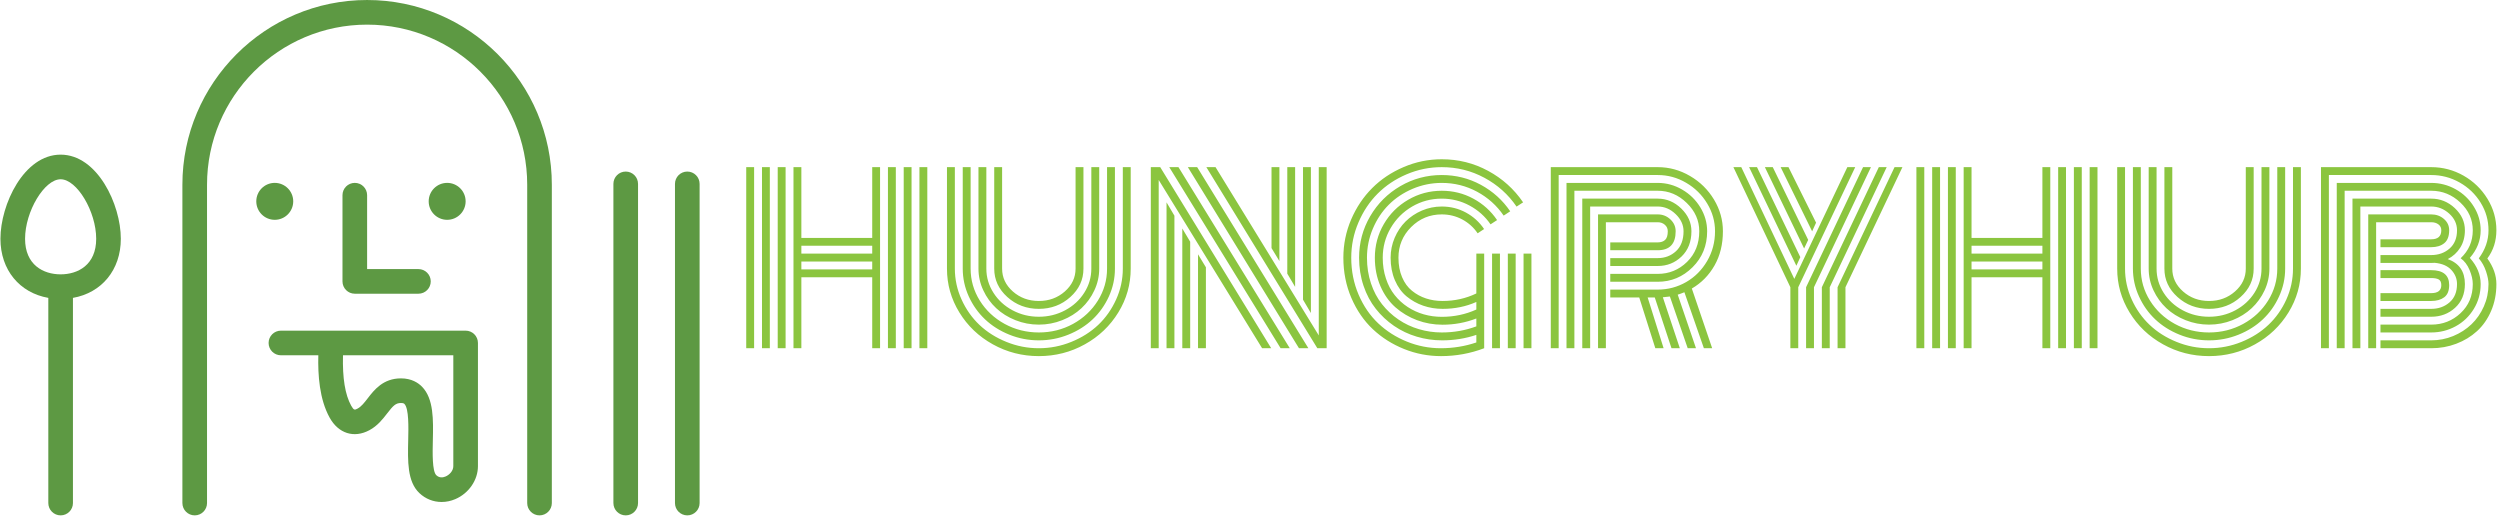 <svg xmlns="http://www.w3.org/2000/svg" version="1.1" xmlns:xlink="http://www.w3.org/1999/xlink" xmlns:svgjs="http://svgjs.dev/svgjs" width="1000" height="207" viewBox="0 0 1000 207"><g transform="matrix(1,0,0,1,-0.606,-0.427)"><svg viewBox="0 0 396 82" data-background-color="#ffffff" preserveAspectRatio="xMidYMid meet" height="207" width="1000" xmlns="http://www.w3.org/2000/svg" xmlns:xlink="http://www.w3.org/1999/xlink"><g id="tight-bounds" transform="matrix(1,0,0,1,0.24,0.17)"><svg viewBox="0 0 395.52 81.661" height="81.661" width="395.52"><g><svg viewBox="0 0 564.001 116.447" height="81.661" width="395.52"><g transform="matrix(1,0,0,1,168.481,35.984)"><svg viewBox="0 0 395.52 44.479" height="44.479" width="395.52"><g id="textblocktransform"><svg viewBox="0 0 395.52 44.479" height="44.479" width="395.52" id="textblock"><g><svg viewBox="0 0 395.52 44.479" height="44.479" width="395.52"><g transform="matrix(1,0,0,1,0,0)"><svg width="395.52" viewBox="2.27 -42.19 390.75 43.95" height="44.479" data-palette-color="#8bc53f"><path d="M40.94 0L40.94-40.43 42.7-40.43 42.7 0 40.94 0ZM2.27 0L2.27-40.43 4.03-40.43 4.03 0 2.27 0ZM37.43 0L37.43-40.43 39.18-40.43 39.18 0 37.43 0ZM33.91 0L33.91-40.43 35.67-40.43 35.67 0 33.91 0ZM30.4-24.63L30.4-40.43 32.15-40.43 32.15 0 30.4 0 30.4-15.84 14.58-15.84 14.58 0 12.82 0 12.82-40.43 14.58-40.43 14.58-24.63 30.4-24.63ZM9.3 0L9.3-40.43 11.06-40.43 11.06 0 9.3 0ZM5.79 0L5.79-40.43 7.54-40.43 7.54 0 5.79 0ZM14.58-17.6L30.4-17.6 30.4-19.36 14.58-19.36 14.58-17.6ZM14.58-21.12L30.4-21.12 30.4-22.88 14.58-22.88 14.58-21.12ZM75.8-17.77L75.8-17.77 75.8-40.43 77.56-40.43 77.56-17.77Q77.56-14.06 74.63-11.43 71.7-8.79 67.6-8.79 63.5-8.79 60.57-11.43 57.64-14.06 57.64-17.77L57.64-17.77 57.64-40.43 59.4-40.43 59.4-17.77Q59.4-14.79 61.8-12.67 64.21-10.55 67.6-10.55 70.99-10.55 73.4-12.67 75.8-14.79 75.8-17.77ZM79.32-17.77L79.32-17.77 79.32-40.43 81.08-40.43 81.08-17.77Q81.08-15.23 80-12.93 78.93-10.62 77.12-8.94 75.31-7.25 72.82-6.26 70.33-5.27 67.6-5.27 64.87-5.27 62.38-6.26 59.89-7.25 58.08-8.94 56.27-10.62 55.2-12.93 54.12-15.23 54.12-17.77L54.12-17.77 54.12-40.43 55.88-40.43 55.88-17.77Q55.88-14.87 57.46-12.39 59.03-9.91 61.73-8.47 64.43-7.03 67.6-7.03 70.77-7.03 73.47-8.47 76.17-9.91 77.74-12.39 79.32-14.87 79.32-17.77ZM82.83-17.77L82.83-17.77 82.83-40.43 84.59-40.43 84.59-17.77Q84.59-14.53 83.24-11.56 81.88-8.59 79.61-6.45 77.34-4.3 74.19-3.03 71.04-1.76 67.6-1.76 64.16-1.76 61.01-3.03 57.86-4.3 55.59-6.45 53.32-8.59 51.96-11.56 50.61-14.53 50.61-17.77L50.61-17.77 50.61-40.43 52.37-40.43 52.37-17.77Q52.37-13.92 54.42-10.63 56.47-7.35 59.97-5.43 63.47-3.52 67.6-3.52 71.73-3.52 75.23-5.43 78.73-7.35 80.78-10.63 82.83-13.92 82.83-17.77ZM86.35-17.77L86.35-17.77 86.35-40.43 88.11-40.43 88.11-17.77Q88.11-12.5 85.35-8 82.59-3.49 77.87-0.87 73.14 1.76 67.6 1.76 62.06 1.76 57.33-0.87 52.61-3.49 49.85-8 47.09-12.5 47.09-17.77L47.09-17.77 47.09-40.43 48.85-40.43 48.85-17.77Q48.85-14.18 50.34-10.89 51.83-7.59 54.34-5.21 56.86-2.83 60.34-1.42 63.82 0 67.6 0 71.38 0 74.86-1.42 78.34-2.83 80.86-5.21 83.37-7.59 84.86-10.89 86.35-14.18 86.35-17.77ZM121.31-40.43L121.31-19.46 119.55-22.36 119.55-40.43 121.31-40.43ZM124.82-40.43L124.82-13.7 123.07-16.65 123.07-40.43 124.82-40.43ZM128.34-40.43L128.34-7.86 126.58-10.84 126.58-40.43 128.34-40.43ZM103.14 0L103.14-20.97 104.9-18.07 104.9 0 103.14 0ZM99.63 0L99.63-26.73 101.39-23.78 101.39 0 99.63 0ZM96.11 0L96.11-32.57 97.87-29.59 97.87 0 96.11 0ZM121.58 0L96.72-40.43 98.77-40.43 123.63 0 121.58 0ZM125.68 0L100.87-40.43 102.95-40.43 127.78 0 125.68 0ZM129.78 0L105-40.43 107.05-40.43 130.1-2.86 130.1-40.43 131.86-40.43 131.86 0Q131.86 0 129.78 0L129.78 0ZM117.45 0L94.36-37.57 94.36 0 92.6 0 92.6-40.43Q92.6-40.43 94.7-40.43L94.7-40.43 119.48 0 117.45 0ZM168.79 0L168.79-21.12 170.55-21.12 170.55 0 168.79 0ZM175.82 0L175.82-21.12 177.58-21.12 177.58 0 175.82 0ZM172.31 0L172.31-21.12 174.06-21.12 174.06 0 172.31 0ZM165.28-21.12L167.03-21.12 167.03 0Q162.39 1.76 157.41 1.76L157.41 1.76Q153.09 1.76 149.14 0.17 145.18-1.42 142.18-4.24 139.18-7.06 137.38-11.22 135.59-15.38 135.59-20.21L135.59-20.21Q135.59-24.68 137.33-28.75 139.08-32.81 142.02-35.75 144.96-38.7 149.03-40.44 153.09-42.19 157.56-42.19L157.56-42.19Q163.13-42.19 167.91-39.6 172.7-37.01 175.72-32.57L175.72-32.57 174.26-31.62Q171.48-35.69 167.07-38.06 162.66-40.43 157.56-40.43L157.56-40.43Q153.46-40.43 149.71-38.83 145.96-37.23 143.25-34.52 140.54-31.81 138.95-28.06 137.35-24.32 137.35-20.21L137.35-20.21Q137.35-15.8 138.99-11.96 140.64-8.13 143.39-5.54 146.14-2.95 149.77-1.48 153.41 0 157.34 0L157.34 0Q161.47 0 165.28-1.29L165.28-1.29 165.28-2.98Q161.64-1.76 157.63-1.76L157.63-1.76Q154.73-1.76 151.98-2.58 149.24-3.39 146.9-4.99 144.57-6.59 142.83-8.8 141.08-11.01 140.09-13.95 139.1-16.89 139.1-20.21L139.1-20.21Q139.1-25.22 141.58-29.47 144.06-33.72 148.31-36.19 152.56-38.67 157.56-38.67L157.56-38.67Q162.25-38.67 166.28-36.49 170.31-34.3 172.84-30.57L172.84-30.57 171.38-29.61Q169.08-32.98 165.43-34.95 161.78-36.91 157.56-36.91L157.56-36.91Q154.17-36.91 151.07-35.6 147.97-34.28 145.73-32.04 143.5-29.81 142.18-26.71 140.86-23.61 140.86-20.21L140.86-20.21Q140.86-17.16 141.75-14.49 142.64-11.82 144.22-9.83 145.79-7.84 147.89-6.41 149.99-4.98 152.47-4.25 154.95-3.52 157.56-3.52L157.56-3.52Q161.61-3.52 165.28-4.88L165.28-4.88 165.28-6.64Q161.66-5.25 157.73-5.25L157.73-5.25Q154.75-5.25 152.04-6.26 149.33-7.28 147.22-9.13 145.11-10.99 143.86-13.87 142.62-16.75 142.62-20.21L142.62-20.21Q142.62-24.27 144.62-27.71 146.62-31.15 150.07-33.15 153.51-35.16 157.56-35.16L157.56-35.16Q161.35-35.16 164.6-33.4 167.86-31.64 169.91-28.61L169.91-28.61 168.45-27.66Q166.64-30.3 163.77-31.85 160.91-33.4 157.56-33.4L157.56-33.4Q153.97-33.4 150.94-31.63 147.92-29.86 146.15-26.83 144.38-23.8 144.38-20.21L144.38-20.21Q144.38-17.72 145.09-15.58 145.79-13.43 147.04-11.87 148.28-10.3 149.96-9.2 151.63-8.11 153.56-7.56 155.49-7.01 157.56-7.01L157.56-7.01Q161.69-7.01 165.28-8.64L165.28-8.64 165.28-10.33Q161.81-8.79 157.78-8.79L157.78-8.79Q155.46-8.79 153.41-9.5 151.36-10.21 149.71-11.57 148.06-12.94 147.1-15.17 146.14-17.41 146.14-20.21L146.14-20.21Q146.14-22.53 147.04-24.65 147.94-26.76 149.48-28.3 151.02-29.83 153.13-30.74 155.24-31.64 157.56-31.64L157.56-31.64Q160.47-31.64 162.96-30.29 165.45-28.93 167.01-26.61L167.01-26.61 165.57-25.66Q164.25-27.61 162.14-28.75 160.03-29.88 157.56-29.88L157.56-29.88Q153.56-29.88 150.72-27.05 147.89-24.22 147.89-20.21L147.89-20.21Q147.89-17.75 148.7-15.86 149.5-13.96 150.91-12.83 152.31-11.69 154.03-11.12 155.75-10.55 157.73-10.55L157.73-10.55Q161.78-10.55 165.28-12.23L165.28-12.23 165.28-21.12ZM195.18-18.36L195.18-20.12 205.78-20.12Q208.19-20.12 209.87-21.68 211.54-23.24 211.54-26.12L211.54-26.12Q211.54-28.25 209.78-29.94 208.02-31.64 205.78-31.64L205.78-31.64 190.69-31.64 190.69 0 188.93 0 188.93-33.4 205.78-33.4Q208.75-33.4 211.03-31.19 213.3-28.98 213.3-26.12L213.3-26.12Q213.3-22.61 211.1-20.48 208.9-18.36 205.78-18.36L205.78-18.36 195.18-18.36ZM195.18-14.84L195.18-16.6 205.78-16.6Q209.58-16.6 212.32-19.27 215.05-21.95 215.05-26.12L215.05-26.12Q215.05-29.71 212.26-32.43 209.46-35.16 205.78-35.16L205.78-35.16 187.17-35.16 187.17 0 185.41 0 185.41-36.91 205.78-36.91Q208.68-36.91 211.23-35.42 213.78-33.94 215.3-31.43 216.81-28.93 216.81-26.12L216.81-26.12Q216.81-21.31 213.55-18.08 210.29-14.84 205.78-14.84L205.78-14.84 195.18-14.84ZM195.18-11.33L195.18-13.09 205.78-13.09Q209.19-13.09 212.12-14.77 215.05-16.46 216.81-19.47 218.57-22.49 218.57-26.12L218.57-26.12Q218.57-29.42 216.82-32.31 215.08-35.21 212.12-36.94 209.17-38.67 205.78-38.67L205.78-38.67 183.66-38.67 183.66 0 181.9 0 181.9-40.43 205.78-40.43Q209.61-40.43 212.98-38.46 216.35-36.5 218.34-33.19 220.33-29.88 220.33-26.12L220.33-26.12Q220.33-21.78 218.46-18.48 216.59-15.19 213.39-13.33L213.39-13.33 217.93 0 216.08 0 211.73-12.5Q210.76-12.11 210.24-11.96L210.24-11.96 214.32 0 212.47 0 208.49-11.55Q208.27-11.5 206.92-11.38L206.92-11.38 210.71 0 208.85 0 205.12-11.33 203.53-11.33 207.09 0 205.24 0 201.65-11.33 195.18-11.33ZM194.2-28.13L194.2 0 192.45 0 192.45-29.88 205.78-29.88Q207.41-29.88 208.6-28.77 209.78-27.66 209.78-26.12L209.78-26.12Q209.78-21.88 205.78-21.88L205.78-21.88 195.18-21.88 195.18-23.63 205.78-23.63Q206.83-23.63 207.42-24.18 208.02-24.73 208.02-26.12L208.02-26.12Q208.02-26.98 207.38-27.55 206.73-28.13 205.78-28.13L205.78-28.13 194.2-28.13ZM227.94-40.43L237.61-20.34 236.73-18.41 226.18-40.43 227.94-40.43ZM231.46-40.43L239.37-24.19 238.46-22.27 229.7-40.43 231.46-40.43ZM234.97-40.43L241.13-28.03 240.25-26.1 233.22-40.43 234.97-40.43ZM238.9 0L238.9-13.62 251.62-40.43 253.38-40.43 240.66-13.62 240.66 0 238.9 0ZM242.42 0L242.42-13.62 255.14-40.43 256.9-40.43 244.18-13.62 244.18 0 242.42 0ZM245.93 0L245.93-13.62 258.65-40.43 260.41-40.43 247.69-13.62 247.69 0 245.93 0ZM224.43-40.43L236.27-15.48 248.11-40.43 249.87-40.43 237.15-13.62 237.15 0 235.39 0 235.39-13.62 222.67-40.43 224.43-40.43ZM302.21 0L302.21-40.43 303.96-40.43 303.96 0 302.21 0ZM263.53 0L263.53-40.43 265.29-40.43 265.29 0 263.53 0ZM298.69 0L298.69-40.43 300.45-40.43 300.45 0 298.69 0ZM295.18 0L295.18-40.43 296.93-40.43 296.93 0 295.18 0ZM291.66-24.63L291.66-40.43 293.42-40.43 293.42 0 291.66 0 291.66-15.84 275.84-15.84 275.84 0 274.08 0 274.08-40.43 275.84-40.43 275.84-24.63 291.66-24.63ZM270.57 0L270.57-40.43 272.32-40.43 272.32 0 270.57 0ZM267.05 0L267.05-40.43 268.81-40.43 268.81 0 267.05 0ZM275.84-17.6L291.66-17.6 291.66-19.36 275.84-19.36 275.84-17.6ZM275.84-21.12L291.66-21.12 291.66-22.88 275.84-22.88 275.84-21.12ZM337.07-17.77L337.07-17.77 337.07-40.43 338.83-40.43 338.83-17.77Q338.83-14.06 335.9-11.43 332.97-8.79 328.86-8.79 324.76-8.79 321.83-11.43 318.9-14.06 318.9-17.77L318.9-17.77 318.9-40.43 320.66-40.43 320.66-17.77Q320.66-14.79 323.07-12.67 325.47-10.55 328.86-10.55 332.26-10.55 334.66-12.67 337.07-14.79 337.07-17.77ZM340.58-17.77L340.58-17.77 340.58-40.43 342.34-40.43 342.34-17.77Q342.34-15.23 341.27-12.93 340.19-10.62 338.39-8.94 336.58-7.25 334.09-6.26 331.6-5.27 328.86-5.27 326.13-5.27 323.64-6.26 321.15-7.25 319.34-8.94 317.54-10.62 316.46-12.93 315.39-15.23 315.39-17.77L315.39-17.77 315.39-40.43 317.15-40.43 317.15-17.77Q317.15-14.87 318.72-12.39 320.3-9.91 322.99-8.47 325.69-7.03 328.86-7.03 332.04-7.03 334.74-8.47 337.43-9.91 339.01-12.39 340.58-14.87 340.58-17.77ZM344.1-17.77L344.1-17.77 344.1-40.43 345.86-40.43 345.86-17.77Q345.86-14.53 344.5-11.56 343.15-8.59 340.88-6.45 338.61-4.3 335.46-3.03 332.31-1.76 328.86-1.76 325.42-1.76 322.27-3.03 319.12-4.3 316.85-6.45 314.58-8.59 313.23-11.56 311.87-14.53 311.87-17.77L311.87-17.77 311.87-40.43 313.63-40.43 313.63-17.77Q313.63-13.92 315.68-10.63 317.73-7.35 321.23-5.43 324.74-3.52 328.86-3.52 332.99-3.52 336.49-5.43 340-7.35 342.05-10.63 344.1-13.92 344.1-17.77ZM347.61-17.77L347.61-17.77 347.61-40.43 349.37-40.43 349.37-17.77Q349.37-12.5 346.61-8 343.85-3.49 339.13-0.87 334.41 1.76 328.86 1.76 323.32 1.76 318.6-0.87 313.87-3.49 311.12-8 308.36-12.5 308.36-17.77L308.36-17.77 308.36-40.43 310.11-40.43 310.11-17.77Q310.11-14.18 311.6-10.89 313.09-7.59 315.61-5.21 318.12-2.83 321.6-1.42 325.08 0 328.86 0 332.65 0 336.13-1.42 339.61-2.83 342.12-5.21 344.64-7.59 346.13-10.89 347.61-14.18 347.61-17.77ZM380.72-14.09L380.72-14.09Q380.72-15.04 380.14-15.36 379.57-15.67 378.47-15.67L378.47-15.67 367.14-15.67 367.14-17.43 378.47-17.43Q382.48-17.43 382.48-14.09L382.48-14.09Q382.48-12.21 381.38-11.38 380.28-10.55 378.47-10.55L378.47-10.55 367.14-10.55 367.14-12.3 378.47-12.3Q380.72-12.3 380.72-14.09ZM366.17-28.13L366.17 0 364.41 0 364.41-29.88 378.47-29.88Q380.13-29.88 381.3-28.87 382.48-27.86 382.48-26.34L382.48-26.34Q382.48-24.34 381.38-23.45 380.28-22.56 378.47-22.56L378.47-22.56 367.14-22.56 367.14-24.32 378.47-24.32Q380.72-24.32 380.72-26.34L380.72-26.34Q380.72-27.17 380.08-27.65 379.45-28.13 378.47-28.13L378.47-28.13 366.17-28.13ZM367.14-19.04L367.14-20.8 378.47-20.8Q380.89-20.8 382.56-22.25 384.23-23.71 384.23-26.34L384.23-26.34Q384.23-28.47 382.49-30.05 380.74-31.64 378.47-31.64L378.47-31.64 362.65-31.64 362.65 0 360.89 0 360.89-33.4 378.47-33.4Q381.47-33.4 383.73-31.29 385.99-29.17 385.99-26.34L385.99-26.34Q385.99-24.12 384.95-22.46 383.92-20.8 382.16-19.9L382.16-19.9Q385.99-18.53 385.99-14.33L385.99-14.33Q385.99-11.01 383.79-9.02 381.6-7.03 378.47-7.03L378.47-7.03 367.14-7.03 367.14-8.79 378.47-8.79Q380.89-8.79 382.56-10.24 384.23-11.69 384.23-14.33L384.23-14.33Q384.23-16.11 382.96-17.48 381.69-18.85 379.23-19.07L379.23-19.07Q378.98-19.04 378.47-19.04L378.47-19.04 367.14-19.04ZM389.51-26.34L389.51-26.34Q389.51-22.92 387.09-20.17L387.09-20.17Q389.51-17.48 389.51-14.33L389.51-14.33Q389.51-11.28 387.98-8.78 386.45-6.27 383.93-4.9 381.4-3.52 378.47-3.52L378.47-3.52 367.14-3.52 367.14-5.27 378.47-5.27Q382.28-5.27 385.01-7.82 387.75-10.38 387.75-14.33L387.75-14.33Q387.75-15.75 387.03-17.47 386.31-19.19 385.04-20.09L385.04-20.09Q387.75-22.63 387.75-26.34L387.75-26.34Q387.75-29.91 384.97-32.53 382.18-35.16 378.47-35.16L378.47-35.16 359.14-35.16 359.14 0 357.38 0 357.38-36.91 378.47-36.91Q381.38-36.91 383.93-35.49 386.48-34.06 387.99-31.6 389.51-29.15 389.51-26.34ZM389.09-20.07L389.09-20.07Q391.26-22.97 391.26-26.34L391.26-26.34Q391.26-29.64 389.52-32.48 387.77-35.33 384.82-37 381.86-38.67 378.47-38.67L378.47-38.67 355.62-38.67 355.62 0 353.86 0 353.86-40.43 378.47-40.43Q382.33-40.43 385.69-38.53 389.04-36.62 391.03-33.36 393.02-30.1 393.02-26.34L393.02-26.34Q393.02-22.75 391-20.04L391-20.04Q393.02-17.24 393.02-14.33L393.02-14.33Q393.02-11.06 391.85-8.34 390.68-5.62 388.69-3.81 386.7-2 384.06-1 381.43 0 378.47 0L378.47 0 367.14 0 367.14-1.76 378.47-1.76Q381.03-1.76 383.38-2.72 385.72-3.69 387.46-5.35 389.19-7.01 390.23-9.35 391.26-11.69 391.26-14.33L391.26-14.33Q391.26-15.5 390.71-17.15 390.17-18.8 389.09-20.07Z" opacity="1" transform="matrix(1,0,0,1,0,0)" fill="#8bc53f" class="undefined-text-0" data-fill-palette-color="primary" id="text-0"></path></svg></g></svg></g></svg></g></svg></g><g><svg viewBox="0 0 157.981 116.447" height="116.447" width="157.981"><g><svg xmlns="http://www.w3.org/2000/svg" xmlns:xlink="http://www.w3.org/1999/xlink" version="1.0" x="0" y="0" viewBox="21.224 28.15 56.776 41.85" enable-background="new 0 0 100 100" xml:space="preserve" height="116.447" width="157.981" class="icon-icon-0" data-fill-palette-color="accent" id="icon-0"><g fill="#5d9943" data-fill-palette-color="accent"><g fill="#5d9943" data-fill-palette-color="accent"><path d="M26.112 40.707c-2.984 0-4.888 4.047-4.888 6.833 0 2.531 1.556 4.388 3.888 4.799V69c0 0.552 0.448 1 1 1s1-0.448 1-1V52.339C29.444 51.927 31 50.07 31 47.54 31 44.754 29.096 40.707 26.112 40.707zM26.112 50.428c-1.396 0-2.888-0.759-2.888-2.888 0-2.213 1.565-4.833 2.888-4.833S29 45.327 29 47.54C29 49.669 27.508 50.428 26.112 50.428z" fill="#5d9943" data-fill-palette-color="accent"></path><path d="M72 42.081c-0.552 0-1 0.448-1 1V69c0 0.552 0.448 1 1 1s1-0.448 1-1V43.081C73 42.529 72.552 42.081 72 42.081z" fill="#5d9943" data-fill-palette-color="accent"></path><path d="M77 42.081c-0.552 0-1 0.448-1 1V69c0 0.552 0.448 1 1 1s1-0.448 1-1V43.081C78 42.529 77.552 42.081 77 42.081z" fill="#5d9943" data-fill-palette-color="accent"></path><path d="M51 28.15c-8.271 0-15 6.729-15 15V69c0 0.552 0.448 1 1 1s1-0.448 1-1V43.15c0-7.168 5.832-13 13-13s13 5.832 13 13V69c0 0.552 0.448 1 1 1s1-0.448 1-1V43.15C66 34.879 59.271 28.15 51 28.15z" fill="#5d9943" data-fill-palette-color="accent"></path><path d="M50 43c-0.552 0-1 0.448-1 1v7c0 0.552 0.448 1 1 1h5.167c0.552 0 1-0.448 1-1s-0.448-1-1-1H51v-6C51 43.448 50.552 43 50 43z" fill="#5d9943" data-fill-palette-color="accent"></path><path d="M59 55H44c-0.552 0-1 0.448-1 1s0.448 1 1 1h3.038c-0.041 1.61 0.09 3.564 0.917 5.06 0.713 1.292 1.979 1.694 3.227 1.025 0.67-0.36 1.083-0.896 1.448-1.368C53.112 61.093 53.319 60.875 53.75 60.875c0.205 0 0.257 0.054 0.28 0.077 0.367 0.376 0.331 1.906 0.307 2.919-0.041 1.741-0.08 3.385 0.907 4.32 0.501 0.475 1.142 0.722 1.806 0.722 0.371 0 0.75-0.077 1.116-0.234C59.263 68.207 60 67.13 60 66V56C60 55.448 59.552 55 59 55zM58 66c0 0.394-0.324 0.712-0.624 0.841-0.204 0.088-0.5 0.141-0.756-0.101-0.341-0.324-0.306-1.827-0.283-2.823 0.039-1.664 0.079-3.385-0.877-4.363C55.158 59.244 54.615 58.875 53.75 58.875c-1.451 0-2.174 0.936-2.702 1.62-0.278 0.359-0.518 0.67-0.813 0.828-0.233 0.125-0.311 0.166-0.529-0.23C49.212 60.2 48.993 58.855 49.041 57H58V66z" fill="#5d9943" data-fill-palette-color="accent"></path><circle cx="43.5" cy="44.5" r="1.5" fill="#5d9943" data-fill-palette-color="accent"></circle><circle cx="57.5" cy="44.5" r="1.5" fill="#5d9943" data-fill-palette-color="accent"></circle></g></g></svg></g></svg></g></svg></g><defs></defs></svg><rect width="395.52" height="81.661" fill="none" stroke="none" visibility="hidden"></rect></g></svg></g></svg>